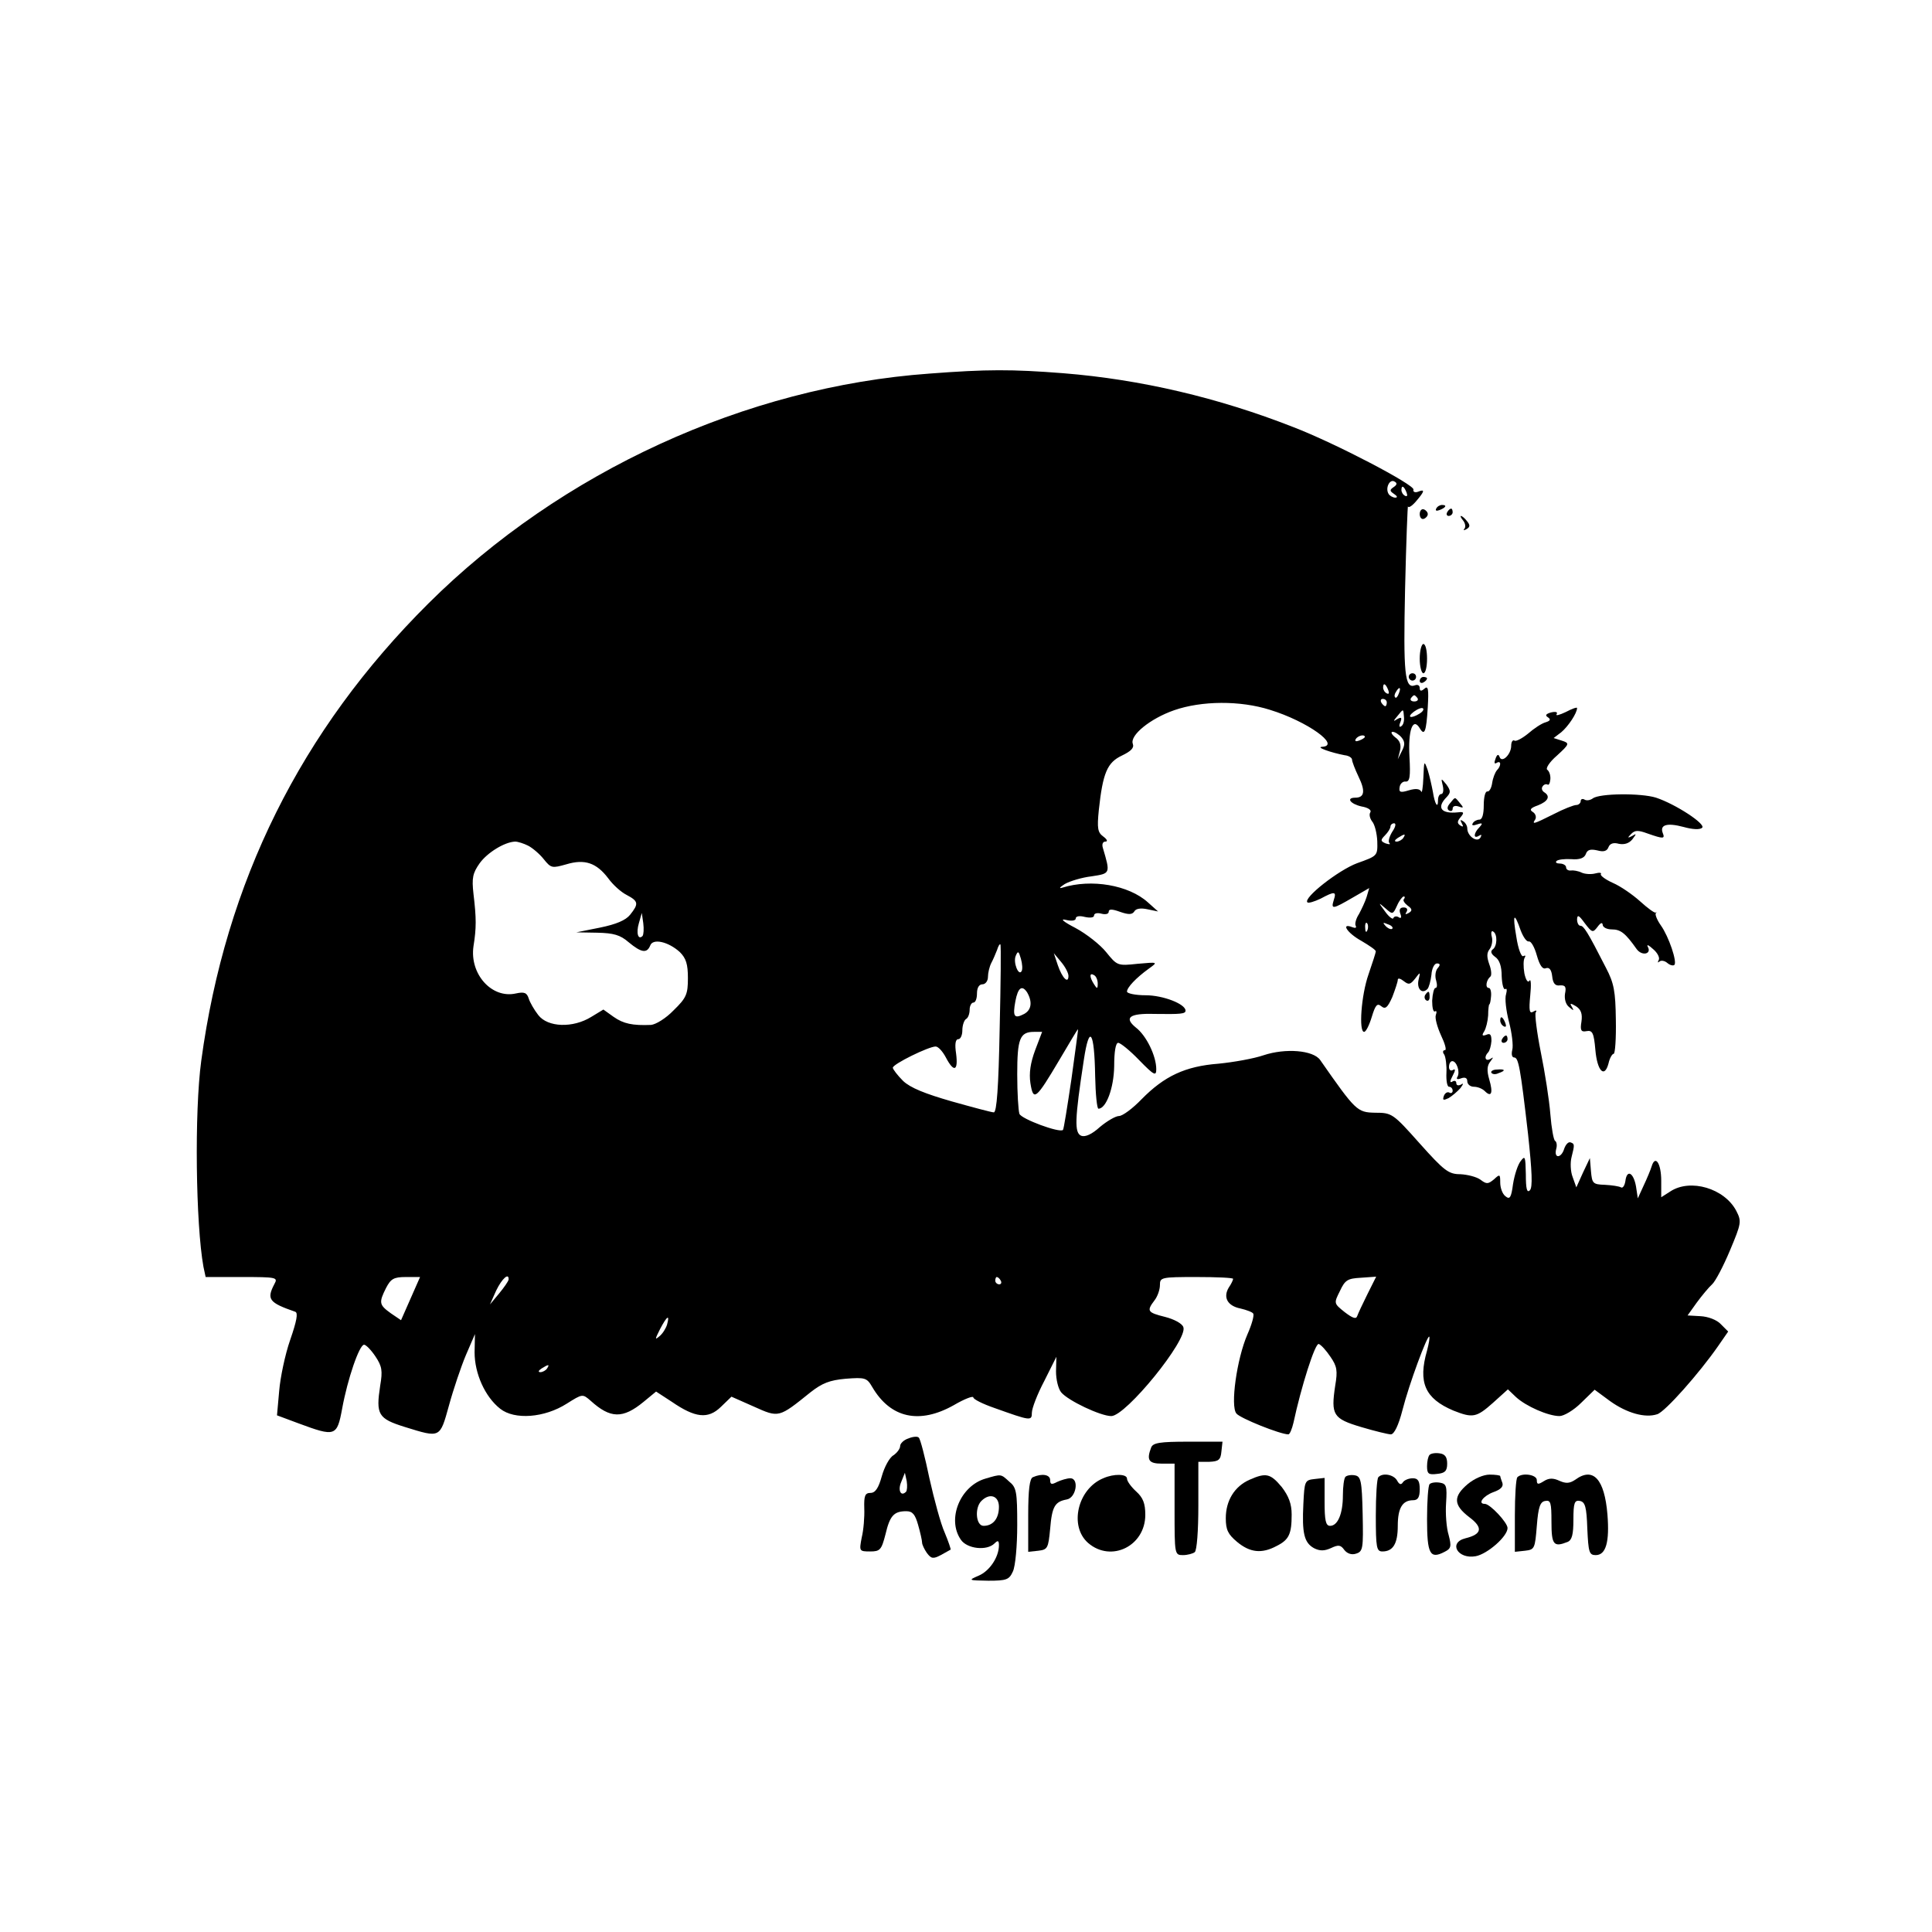 <?xml version="1.0" standalone="no"?>
<!DOCTYPE svg PUBLIC "-//W3C//DTD SVG 20010904//EN"
 "http://www.w3.org/TR/2001/REC-SVG-20010904/DTD/svg10.dtd">
<svg version="1.0" xmlns="http://www.w3.org/2000/svg"
 width="528pt" height="528pt" viewBox="0 0 528 528"
 preserveAspectRatio="xMidYMid meet">
<g transform="translate(0,528) scale(0.1,-0.1)"
fill="#000000" stroke="none">
<path d="M2540 4259 c-501 -36 -1007 -268 -1369 -628 -349 -347 -555 -762
-621 -1250 -19 -140 -15 -447 6 -563 l6 -28 99 0 c95 0 99 -1 89 -19 -22 -42
-15 -51 57 -76 8 -3 4 -25 -14 -77 -14 -40 -27 -103 -30 -139 l-6 -67 59 -22
c100 -37 105 -36 119 40 15 82 47 175 60 175 5 0 19 -14 31 -32 18 -27 20 -39
13 -80 -12 -79 -6 -90 68 -113 97 -30 95 -31 120 59 12 44 33 106 46 137 l25
58 -1 -50 c0 -57 28 -121 70 -154 39 -31 121 -25 182 14 43 27 43 27 65 8 54
-49 88 -50 145 -3 l34 28 43 -28 c64 -44 99 -48 134 -14 l29 28 61 -27 c69
-31 68 -31 155 39 32 25 52 33 96 37 53 4 58 3 73 -23 50 -85 129 -102 223
-49 29 17 53 26 53 21 0 -5 26 -18 58 -29 98 -35 102 -36 102 -13 0 12 15 51
34 87 l33 66 -1 -40 c0 -22 6 -47 14 -57 19 -23 108 -65 137 -65 40 0 210 209
197 243 -3 10 -26 22 -50 28 -48 12 -51 16 -29 45 8 10 15 29 15 42 0 21 3 22
100 22 55 0 100 -2 100 -5 0 -3 -5 -14 -12 -24 -16 -27 -3 -50 32 -57 17 -4
33 -10 35 -14 3 -5 -4 -30 -16 -57 -29 -67 -47 -196 -30 -216 10 -13 120 -57
142 -57 4 0 10 15 14 32 21 98 59 218 69 215 6 -2 20 -17 32 -35 18 -26 20
-38 13 -79 -12 -80 -6 -90 71 -113 37 -11 74 -20 81 -20 9 0 21 24 32 67 18
71 68 205 73 200 2 -2 -1 -19 -6 -38 -25 -87 -6 -131 72 -164 53 -21 63 -19
108 21 l41 37 22 -21 c27 -25 88 -52 119 -52 12 0 39 16 59 36 l37 36 42 -31
c46 -33 96 -47 129 -36 21 6 115 112 167 187 l27 39 -20 20 c-11 12 -35 21
-56 22 l-35 2 25 35 c14 19 33 42 42 50 9 8 31 50 49 93 31 74 32 79 17 108
-32 61 -125 89 -180 53 l-25 -16 0 45 c0 47 -16 72 -26 40 -3 -10 -13 -34 -22
-53 l-16 -35 -5 33 c-7 38 -25 47 -29 14 -2 -12 -7 -20 -12 -17 -5 3 -25 6
-44 7 -33 1 -35 4 -38 37 l-3 36 -19 -40 -18 -40 -10 28 c-6 15 -7 40 -3 55 9
35 8 36 -3 40 -6 2 -13 -6 -17 -17 -8 -27 -29 -28 -22 -1 3 10 1 20 -3 22 -4
2 -10 35 -13 73 -3 39 -15 115 -26 169 -11 55 -17 104 -14 109 4 6 1 7 -7 2
-10 -6 -12 3 -8 44 3 29 2 47 -2 41 -4 -7 -10 1 -14 20 -3 18 -3 37 1 43 3 5
2 7 -4 4 -5 -3 -14 19 -19 53 -11 63 -6 69 12 17 7 -18 16 -31 22 -30 6 2 16
-16 22 -38 8 -28 16 -39 25 -35 9 3 15 -4 17 -22 2 -19 8 -27 21 -25 15 1 18
-4 14 -23 -2 -14 2 -29 11 -36 13 -11 14 -11 8 0 -7 11 -4 11 11 2 14 -9 18
-21 15 -42 -4 -24 -1 -29 14 -26 16 3 20 -5 24 -51 5 -58 25 -79 36 -37 3 14
10 26 14 26 4 0 7 42 6 93 -1 78 -5 100 -27 142 -51 100 -61 115 -70 115 -5 0
-9 8 -9 18 1 13 5 11 21 -11 20 -26 22 -27 35 -10 8 11 13 13 14 6 0 -7 11
-13 25 -13 24 0 37 -10 68 -54 15 -20 42 -13 30 7 -3 7 3 4 15 -7 12 -10 19
-24 15 -30 -3 -6 -3 -8 2 -4 4 4 14 3 22 -4 7 -6 16 -8 19 -5 8 8 -15 77 -37
108 -10 14 -16 29 -14 33 3 3 3 4 0 2 -3 -2 -22 12 -43 31 -20 18 -53 41 -74
50 -20 9 -35 20 -33 24 3 4 -4 5 -15 2 -11 -3 -28 -2 -37 2 -10 5 -24 7 -30 6
-7 -1 -13 3 -13 9 0 5 -8 10 -17 10 -9 0 -13 3 -9 7 4 4 22 6 40 5 23 -2 36 3
40 14 4 12 13 14 31 10 18 -5 27 -2 31 9 4 10 14 13 28 9 15 -3 28 1 37 12 12
16 12 17 -1 9 -12 -6 -13 -5 -2 6 10 10 18 11 45 1 43 -15 48 -15 41 2 -8 22
12 28 57 16 25 -7 45 -8 51 -2 10 10 -72 64 -126 82 -41 13 -155 12 -173 -2
-7 -5 -17 -7 -23 -3 -5 3 -10 1 -10 -4 0 -6 -6 -11 -12 -11 -7 0 -35 -11 -62
-25 -56 -28 -60 -29 -50 -14 3 6 1 15 -7 20 -10 6 -6 11 14 18 28 11 35 25 17
36 -6 4 -8 11 -4 16 3 5 9 7 13 5 4 -3 7 4 8 14 1 11 -3 22 -8 26 -6 3 5 21
26 39 35 32 35 34 13 41 l-22 7 21 16 c19 16 43 52 43 66 0 3 -14 -2 -31 -11
-17 -8 -28 -11 -25 -6 4 6 -2 8 -15 5 -14 -4 -17 -8 -9 -13 9 -6 7 -10 -6 -14
-11 -3 -32 -17 -48 -31 -16 -13 -33 -22 -37 -19 -5 3 -9 -4 -9 -14 0 -24 -26
-49 -32 -30 -3 8 -7 6 -11 -6 -4 -10 -3 -15 3 -11 13 8 13 -8 1 -20 -5 -6 -11
-21 -13 -35 -2 -14 -8 -24 -13 -23 -6 1 -10 -16 -10 -38 0 -24 -4 -39 -12 -39
-6 0 -15 -4 -18 -10 -4 -6 1 -7 12 -3 15 5 16 3 6 -8 -16 -16 -17 -33 -1 -23
7 4 8 3 4 -5 -9 -15 -36 4 -36 25 0 7 -5 16 -12 20 -7 5 -8 3 -3 -6 5 -9 4
-11 -4 -6 -9 6 -9 11 1 23 10 12 9 15 -7 13 -47 -5 -60 13 -31 42 11 12 11 17
-1 34 -15 18 -15 18 -10 -3 3 -13 1 -23 -4 -23 -5 0 -9 -7 -9 -17 0 -25 -9
-10 -14 23 -3 16 -9 43 -14 59 -10 28 -10 27 -12 -20 -1 -27 -4 -45 -6 -38 -4
7 -14 9 -34 3 -23 -7 -27 -5 -25 8 1 10 9 17 16 16 12 -1 14 13 11 68 -4 72 9
109 28 78 13 -22 18 -11 22 57 3 50 1 60 -9 51 -9 -8 -13 -7 -13 2 0 7 -6 10
-13 7 -28 -10 -32 31 -27 263 3 129 7 231 8 226 1 -5 11 1 22 14 24 28 25 34
5 26 -8 -3 -14 0 -12 6 3 13 -212 126 -329 171 -204 80 -416 130 -628 147
-141 11 -208 11 -366 -1z m1269 -310 c-12 -8 -11 -11 1 -19 9 -6 10 -10 3 -10
-6 0 -15 5 -18 10 -10 16 3 42 16 34 8 -4 7 -9 -2 -15z m35 -15 c3 -8 2 -12
-4 -9 -6 3 -10 10 -10 16 0 14 7 11 14 -7z m-50 -540 c3 -8 2 -12 -4 -9 -6 3
-10 10 -10 16 0 14 7 11 14 -7z m29 -9 c-3 -9 -8 -14 -10 -11 -3 3 -2 9 2 15
9 16 15 13 8 -4z m51 -13 c3 -5 -1 -9 -9 -9 -8 0 -12 4 -9 9 3 4 7 8 9 8 2 0
6 -4 9 -8z m-84 -12 c0 -5 -2 -10 -4 -10 -3 0 -8 5 -11 10 -3 6 -1 10 4 10 6
0 11 -4 11 -10z m-319 -20 c101 -31 195 -98 142 -101 -18 -1 25 -16 62 -23 11
-1 20 -7 20 -12 0 -5 8 -26 18 -47 19 -39 16 -57 -9 -57 -26 0 -14 -17 17 -24
18 -3 28 -10 24 -16 -4 -6 -1 -17 5 -25 7 -8 13 -32 14 -54 1 -40 1 -40 -55
-60 -51 -19 -148 -95 -136 -107 3 -3 19 2 36 10 39 21 44 20 36 -4 -8 -26 -3
-25 52 7 l45 26 -7 -24 c-4 -13 -14 -34 -21 -47 -8 -12 -12 -27 -9 -32 3 -6
-1 -7 -9 -4 -33 13 -14 -16 24 -37 22 -13 40 -25 40 -29 0 -3 -9 -31 -20 -63
-20 -57 -27 -157 -12 -157 5 0 14 18 21 41 10 33 15 38 26 29 11 -9 17 -4 30
25 8 21 15 42 15 47 0 6 7 4 16 -3 14 -11 18 -10 31 6 15 20 15 19 10 -2 -6
-25 9 -41 24 -26 4 4 9 22 11 39 1 17 8 31 15 31 9 0 10 -4 2 -13 -6 -7 -8
-22 -4 -34 3 -11 3 -20 -2 -20 -4 0 -8 -16 -9 -35 0 -19 3 -32 8 -29 4 3 5 -2
2 -10 -3 -8 4 -33 14 -55 11 -23 16 -41 11 -41 -6 0 -7 -6 -2 -12 4 -7 7 -30
6 -50 -1 -21 2 -38 7 -38 6 0 10 -5 10 -11 0 -5 -4 -8 -9 -5 -5 3 -12 -1 -15
-9 -4 -12 -2 -13 13 -6 10 6 24 18 32 27 9 12 9 15 2 10 -8 -4 -13 -2 -13 4 0
6 -5 8 -11 4 -7 -4 -7 1 1 16 8 15 8 20 1 16 -6 -4 -11 0 -11 8 0 9 4 16 9 16
12 0 22 -30 14 -43 -4 -6 0 -8 10 -4 11 4 17 1 17 -8 0 -8 8 -15 18 -15 10 0
23 -5 30 -12 18 -18 23 -5 12 32 -7 24 -6 38 3 49 9 12 9 13 0 7 -14 -8 -18 6
-6 18 4 4 8 18 9 31 0 17 -3 22 -14 17 -11 -4 -13 -2 -6 9 5 8 10 28 11 44 0
17 2 30 3 30 2 0 4 10 5 23 1 12 -2 22 -6 22 -11 0 -7 22 4 31 4 3 3 18 -3 34
-7 20 -7 31 1 41 6 8 9 23 6 34 -3 11 -1 18 4 14 12 -7 11 -41 -2 -49 -6 -5
-4 -12 7 -20 12 -8 18 -26 18 -53 1 -22 5 -38 10 -35 4 3 5 -3 2 -14 -4 -11 0
-45 8 -76 8 -30 12 -65 9 -76 -3 -12 -1 -21 5 -21 12 0 17 -27 38 -209 11
-103 13 -146 5 -154 -8 -8 -11 4 -11 44 -1 48 -2 52 -14 36 -8 -10 -17 -38
-21 -63 -5 -38 -9 -43 -21 -33 -8 6 -14 23 -14 37 0 23 -1 24 -17 9 -16 -13
-20 -14 -37 -1 -11 8 -36 14 -55 15 -32 0 -44 9 -111 84 -73 82 -76 84 -122
84 -49 1 -53 5 -150 144 -19 27 -95 33 -155 13 -26 -9 -82 -19 -123 -23 -91
-7 -148 -34 -210 -97 -24 -25 -52 -46 -62 -46 -9 0 -33 -14 -52 -30 -22 -20
-40 -28 -51 -24 -19 8 -18 44 7 207 15 100 29 80 31 -44 1 -49 5 -89 9 -89 21
0 42 56 43 116 0 40 4 64 11 64 6 0 32 -21 57 -47 41 -42 47 -45 47 -25 0 36
-27 92 -56 114 -33 27 -17 39 51 37 72 -1 85 0 85 9 0 18 -61 42 -109 42 -28
0 -51 5 -51 10 0 11 24 37 60 63 25 18 25 18 -31 13 -55 -6 -56 -5 -86 32 -16
20 -54 50 -84 66 -33 17 -43 26 -26 22 16 -4 27 -2 27 4 0 6 10 8 25 4 14 -3
25 -2 25 4 0 6 9 8 20 5 11 -3 20 -1 20 5 0 8 9 8 31 0 23 -8 33 -8 39 1 4 8
18 10 36 6 l29 -6 -28 25 c-52 47 -154 65 -234 40 -10 -3 -7 1 7 10 14 8 47
18 73 21 52 8 52 7 31 78 -3 10 0 17 7 17 7 0 5 6 -6 14 -15 11 -17 22 -12 72
11 102 23 130 63 149 25 12 34 21 30 32 -9 23 47 69 113 92 75 26 180 27 262
1z m409 -10 c-24 -15 -37 -11 -16 5 11 8 22 12 25 9 3 -3 -1 -9 -9 -14z m-43
-10 c1 -11 -2 -22 -8 -25 -5 -4 -6 2 -2 11 5 13 3 15 -8 9 -12 -8 -12 -6 0 8
17 21 16 21 18 -3z m-7 -55 c10 -12 10 -21 1 -38 l-11 -22 6 23 c4 16 0 28
-13 37 -10 8 -13 15 -7 15 6 0 17 -7 24 -15z m-100 1 c0 -2 -7 -7 -16 -10 -8
-3 -12 -2 -9 4 6 10 25 14 25 6z m75 -259 c-8 -13 -12 -27 -8 -31 4 -4 0 -4
-10 -1 -14 6 -15 9 -2 22 8 8 15 19 15 24 0 5 5 9 10 9 6 0 4 -10 -5 -23z m30
-17 c-3 -5 -12 -10 -18 -10 -7 0 -6 4 3 10 19 12 23 12 15 0z m-2392 -21 c12
-6 32 -23 43 -37 20 -25 23 -25 62 -14 50 15 82 4 114 -38 13 -18 35 -38 51
-46 32 -17 33 -24 9 -54 -12 -15 -38 -26 -82 -35 l-65 -13 57 -1 c45 -1 63 -6
86 -26 35 -29 50 -31 59 -9 7 20 49 11 81 -18 17 -17 22 -33 22 -71 0 -44 -4
-54 -39 -88 -21 -22 -49 -39 -62 -40 -50 -2 -75 3 -102 22 l-28 20 -33 -20
c-50 -31 -119 -29 -145 5 -11 14 -23 35 -26 45 -5 16 -12 19 -35 14 -66 -15
-127 53 -116 129 8 50 8 76 0 143 -5 44 -2 57 17 84 21 29 68 58 97 59 7 0 23
-5 35 -11z m2394 -146 c-4 -3 1 -11 10 -18 13 -9 13 -14 3 -20 -9 -5 -11 -4
-6 3 4 7 1 12 -8 12 -10 0 -13 -6 -9 -17 4 -10 2 -14 -4 -10 -6 4 -13 3 -15
-2 -1 -5 -12 3 -22 17 -20 27 -20 27 1 9 19 -17 20 -16 31 8 6 14 15 25 18 25
4 0 4 -3 1 -7z m-2081 -101 c-12 -12 -18 8 -10 35 l8 28 4 -28 c2 -16 1 -31
-2 -35z m1981 16 c-3 -8 -6 -5 -6 6 -1 11 2 17 5 13 3 -3 4 -12 1 -19z m68 4
c-3 -3 -11 0 -18 7 -9 10 -8 11 6 5 10 -3 15 -9 12 -12z m-1073 -274 c-3 -159
-8 -228 -16 -228 -6 0 -58 14 -115 30 -73 21 -113 37 -133 56 -15 15 -28 32
-28 36 0 10 98 58 117 58 7 0 19 -13 28 -30 22 -42 34 -37 28 10 -4 26 -2 40
6 40 6 0 11 11 11 24 0 14 5 28 10 31 6 3 10 15 10 26 0 10 5 19 10 19 6 0 10
11 10 25 0 16 6 25 15 25 8 0 15 9 15 20 0 11 4 28 9 38 5 9 12 26 16 36 3 10
7 17 9 15 2 -2 1 -106 -2 -231z m60 158 c-8 -15 -24 24 -16 42 6 14 8 13 14
-8 4 -14 5 -29 2 -34z m128 -13 c0 -23 -17 -6 -29 29 l-11 33 20 -24 c11 -13
20 -30 20 -38z m80 -21 c0 -15 -2 -15 -10 -2 -13 20 -13 33 0 25 6 -3 10 -14
10 -23z m-193 -24 c15 -26 12 -48 -8 -59 -27 -14 -32 -8 -24 35 7 37 18 45 32
24z m121 -238 c-11 -74 -21 -137 -23 -138 -9 -9 -114 30 -119 44 -3 9 -6 57
-6 108 0 97 7 116 46 116 l22 0 -19 -50 c-13 -35 -17 -63 -13 -90 8 -51 15
-45 79 63 28 47 50 85 51 84 1 -1 -8 -63 -18 -137z m-1806 -599 l-26 -59 -28
19 c-32 23 -33 29 -13 69 13 25 21 30 54 30 l39 0 -26 -59z m268 52 c-1 -5
-12 -21 -26 -38 l-25 -30 17 38 c16 33 35 50 34 30z m1345 -3 c3 -5 1 -10 -4
-10 -6 0 -11 5 -11 10 0 6 2 10 4 10 3 0 8 -4 11 -10z m1002 -37 c-13 -26 -26
-54 -28 -60 -3 -9 -13 -5 -34 11 -30 24 -30 24 -13 58 14 30 21 34 57 36 l42
3 -24 -48z m-1914 -83 c-3 -10 -12 -25 -21 -32 -13 -11 -12 -8 2 20 19 36 27
41 19 12z m-328 -120 c-3 -5 -12 -10 -18 -10 -7 0 -6 4 3 10 19 12 23 12 15 0z"/>
<path d="M3895 2561 c-3 -5 -2 -12 3 -15 5 -3 9 1 9 9 0 17 -3 19 -12 6z"/>
<path d="M4100 2491 c0 -6 4 -13 10 -16 6 -3 7 1 4 9 -7 18 -14 21 -14 7z"/>
<path d="M4105 2440 c-3 -5 -1 -10 4 -10 6 0 11 5 11 10 0 6 -2 10 -4 10 -3 0
-8 -4 -11 -10z"/>
<path d="M4076 2348 c3 -4 11 -5 19 -1 21 7 19 12 -4 10 -11 0 -18 -5 -15 -9z"/>
<path d="M3925 3890 c-3 -6 1 -7 9 -4 18 7 21 14 7 14 -6 0 -13 -4 -16 -10z"/>
<path d="M3880 3875 c0 -9 5 -15 11 -13 6 2 11 8 11 13 0 5 -5 11 -11 13 -6 2
-11 -4 -11 -13z"/>
<path d="M3955 3880 c-3 -5 -1 -10 4 -10 6 0 11 5 11 10 0 6 -2 10 -4 10 -3 0
-8 -4 -11 -10z"/>
<path d="M3999 3857 c6 -8 7 -18 3 -22 -4 -5 -1 -5 6 -1 10 6 10 11 1 22 -6 8
-14 14 -16 14 -3 0 0 -6 6 -13z"/>
<path d="M3880 3480 c0 -22 5 -40 10 -40 6 0 10 18 10 40 0 22 -4 40 -10 40
-5 0 -10 -18 -10 -40z"/>
<path d="M3850 3430 c0 -5 5 -10 10 -10 6 0 10 5 10 10 0 6 -4 10 -10 10 -5 0
-10 -4 -10 -10z"/>
<path d="M3880 3419 c0 -5 5 -7 10 -4 6 3 10 8 10 11 0 2 -4 4 -10 4 -5 0 -10
-5 -10 -11z"/>
<path d="M3963 3085 c-8 -9 -9 -16 -3 -20 6 -3 10 -1 10 5 0 7 7 9 16 6 14 -5
15 -4 4 9 -15 18 -12 18 -27 0z"/>
<path d="M2483 1349 c-13 -4 -23 -14 -23 -21 0 -7 -8 -18 -18 -25 -11 -6 -25
-32 -32 -57 -9 -33 -18 -46 -31 -46 -15 0 -18 -8 -17 -42 1 -24 -2 -60 -7 -80
-7 -37 -7 -38 23 -38 27 0 31 4 42 47 12 51 23 63 57 63 17 0 24 -9 32 -37 6
-21 11 -43 11 -49 0 -5 6 -18 13 -28 12 -16 17 -17 38 -6 13 7 25 14 27 15 1
1 -6 22 -16 46 -11 24 -29 91 -42 149 -12 58 -25 108 -29 111 -3 4 -16 3 -28
-2z m-7 -146 c-14 -14 -23 4 -13 27 l10 25 5 -23 c2 -13 1 -26 -2 -29z"/>
<path d="M3146 1324 c-13 -34 -7 -44 29 -44 l35 0 0 -125 c0 -123 0 -125 23
-125 12 0 27 4 32 8 6 4 10 59 10 127 l0 120 30 0 c25 1 31 5 33 28 l3 27 -94
0 c-77 0 -96 -3 -101 -16z"/>
<path d="M3907 1304 c-4 -4 -7 -18 -7 -31 0 -21 4 -24 28 -21 21 2 27 8 27 28
0 18 -6 26 -20 28 -12 2 -24 0 -28 -4z"/>
<path d="M2693 1239 c-69 -20 -106 -111 -67 -167 17 -25 71 -31 92 -10 9 9 12
8 12 -5 0 -32 -25 -70 -55 -83 -30 -13 -29 -13 26 -14 50 0 57 3 67 25 7 14
12 71 12 127 0 91 -2 103 -22 119 -23 21 -21 21 -65 8z m37 -77 c0 -32 -16
-52 -42 -52 -21 0 -25 49 -6 68 23 23 48 14 48 -16z"/>
<path d="M2823 1243 c-9 -3 -13 -34 -13 -104 l0 -100 28 3 c25 3 27 7 32 60 5
61 13 74 45 80 26 4 35 58 10 58 -9 0 -25 -5 -36 -10 -15 -8 -19 -7 -19 5 0
15 -22 19 -47 8z"/>
<path d="M3015 1240 c-70 -29 -94 -131 -41 -177 63 -54 156 -8 156 77 0 31 -6
47 -25 64 -14 13 -25 28 -25 35 0 13 -36 14 -65 1z"/>
<path d="M3415 1236 c-41 -18 -65 -57 -65 -105 0 -32 6 -44 31 -65 35 -29 67
-33 108 -11 34 17 41 33 41 86 0 29 -8 50 -27 75 -31 37 -43 40 -88 20z"/>
<path d="M3677 1244 c-4 -4 -7 -27 -7 -51 0 -50 -14 -83 -35 -83 -12 0 -15 15
-15 66 l0 65 -27 -3 c-27 -3 -28 -5 -31 -68 -4 -80 2 -106 29 -121 16 -8 28
-8 46 0 21 10 27 9 37 -5 8 -10 20 -14 32 -10 19 6 20 14 18 109 -2 91 -5 102
-21 105 -10 2 -22 0 -26 -4z"/>
<path d="M3767 1243 c-4 -3 -7 -51 -7 -105 0 -88 2 -98 18 -98 29 0 42 21 42
70 0 49 13 70 42 70 13 0 18 8 18 30 0 23 -5 30 -19 30 -11 0 -23 -5 -27 -11
-5 -8 -10 -6 -16 5 -9 16 -39 22 -51 9z"/>
<path d="M4011 1224 c-40 -34 -39 -57 4 -90 39 -29 35 -47 -10 -58 -48 -12
-21 -58 28 -49 32 6 87 54 87 77 0 15 -48 66 -62 66 -21 0 -4 22 23 32 20 7
28 15 25 25 -3 8 -6 17 -6 19 0 2 -13 4 -29 4 -17 0 -42 -11 -60 -26z"/>
<path d="M4147 1243 c-4 -3 -7 -51 -7 -105 l0 -99 28 3 c26 3 27 6 32 68 4 51
9 66 23 68 15 3 17 -5 17 -57 0 -63 6 -70 44 -55 12 5 16 20 16 61 0 46 3 54
18 51 14 -3 18 -16 20 -76 3 -64 5 -72 23 -72 28 0 38 36 32 111 -8 97 -39
131 -88 95 -15 -10 -25 -11 -43 -3 -17 8 -29 8 -43 -1 -16 -10 -19 -9 -19 3 0
15 -40 21 -53 8z"/>
<path d="M3907 1224 c-4 -4 -7 -47 -7 -96 0 -95 8 -110 48 -89 18 9 19 15 11
46 -6 19 -9 59 -7 87 3 47 1 53 -17 56 -12 2 -24 0 -28 -4z"/>
</g>
</svg>
